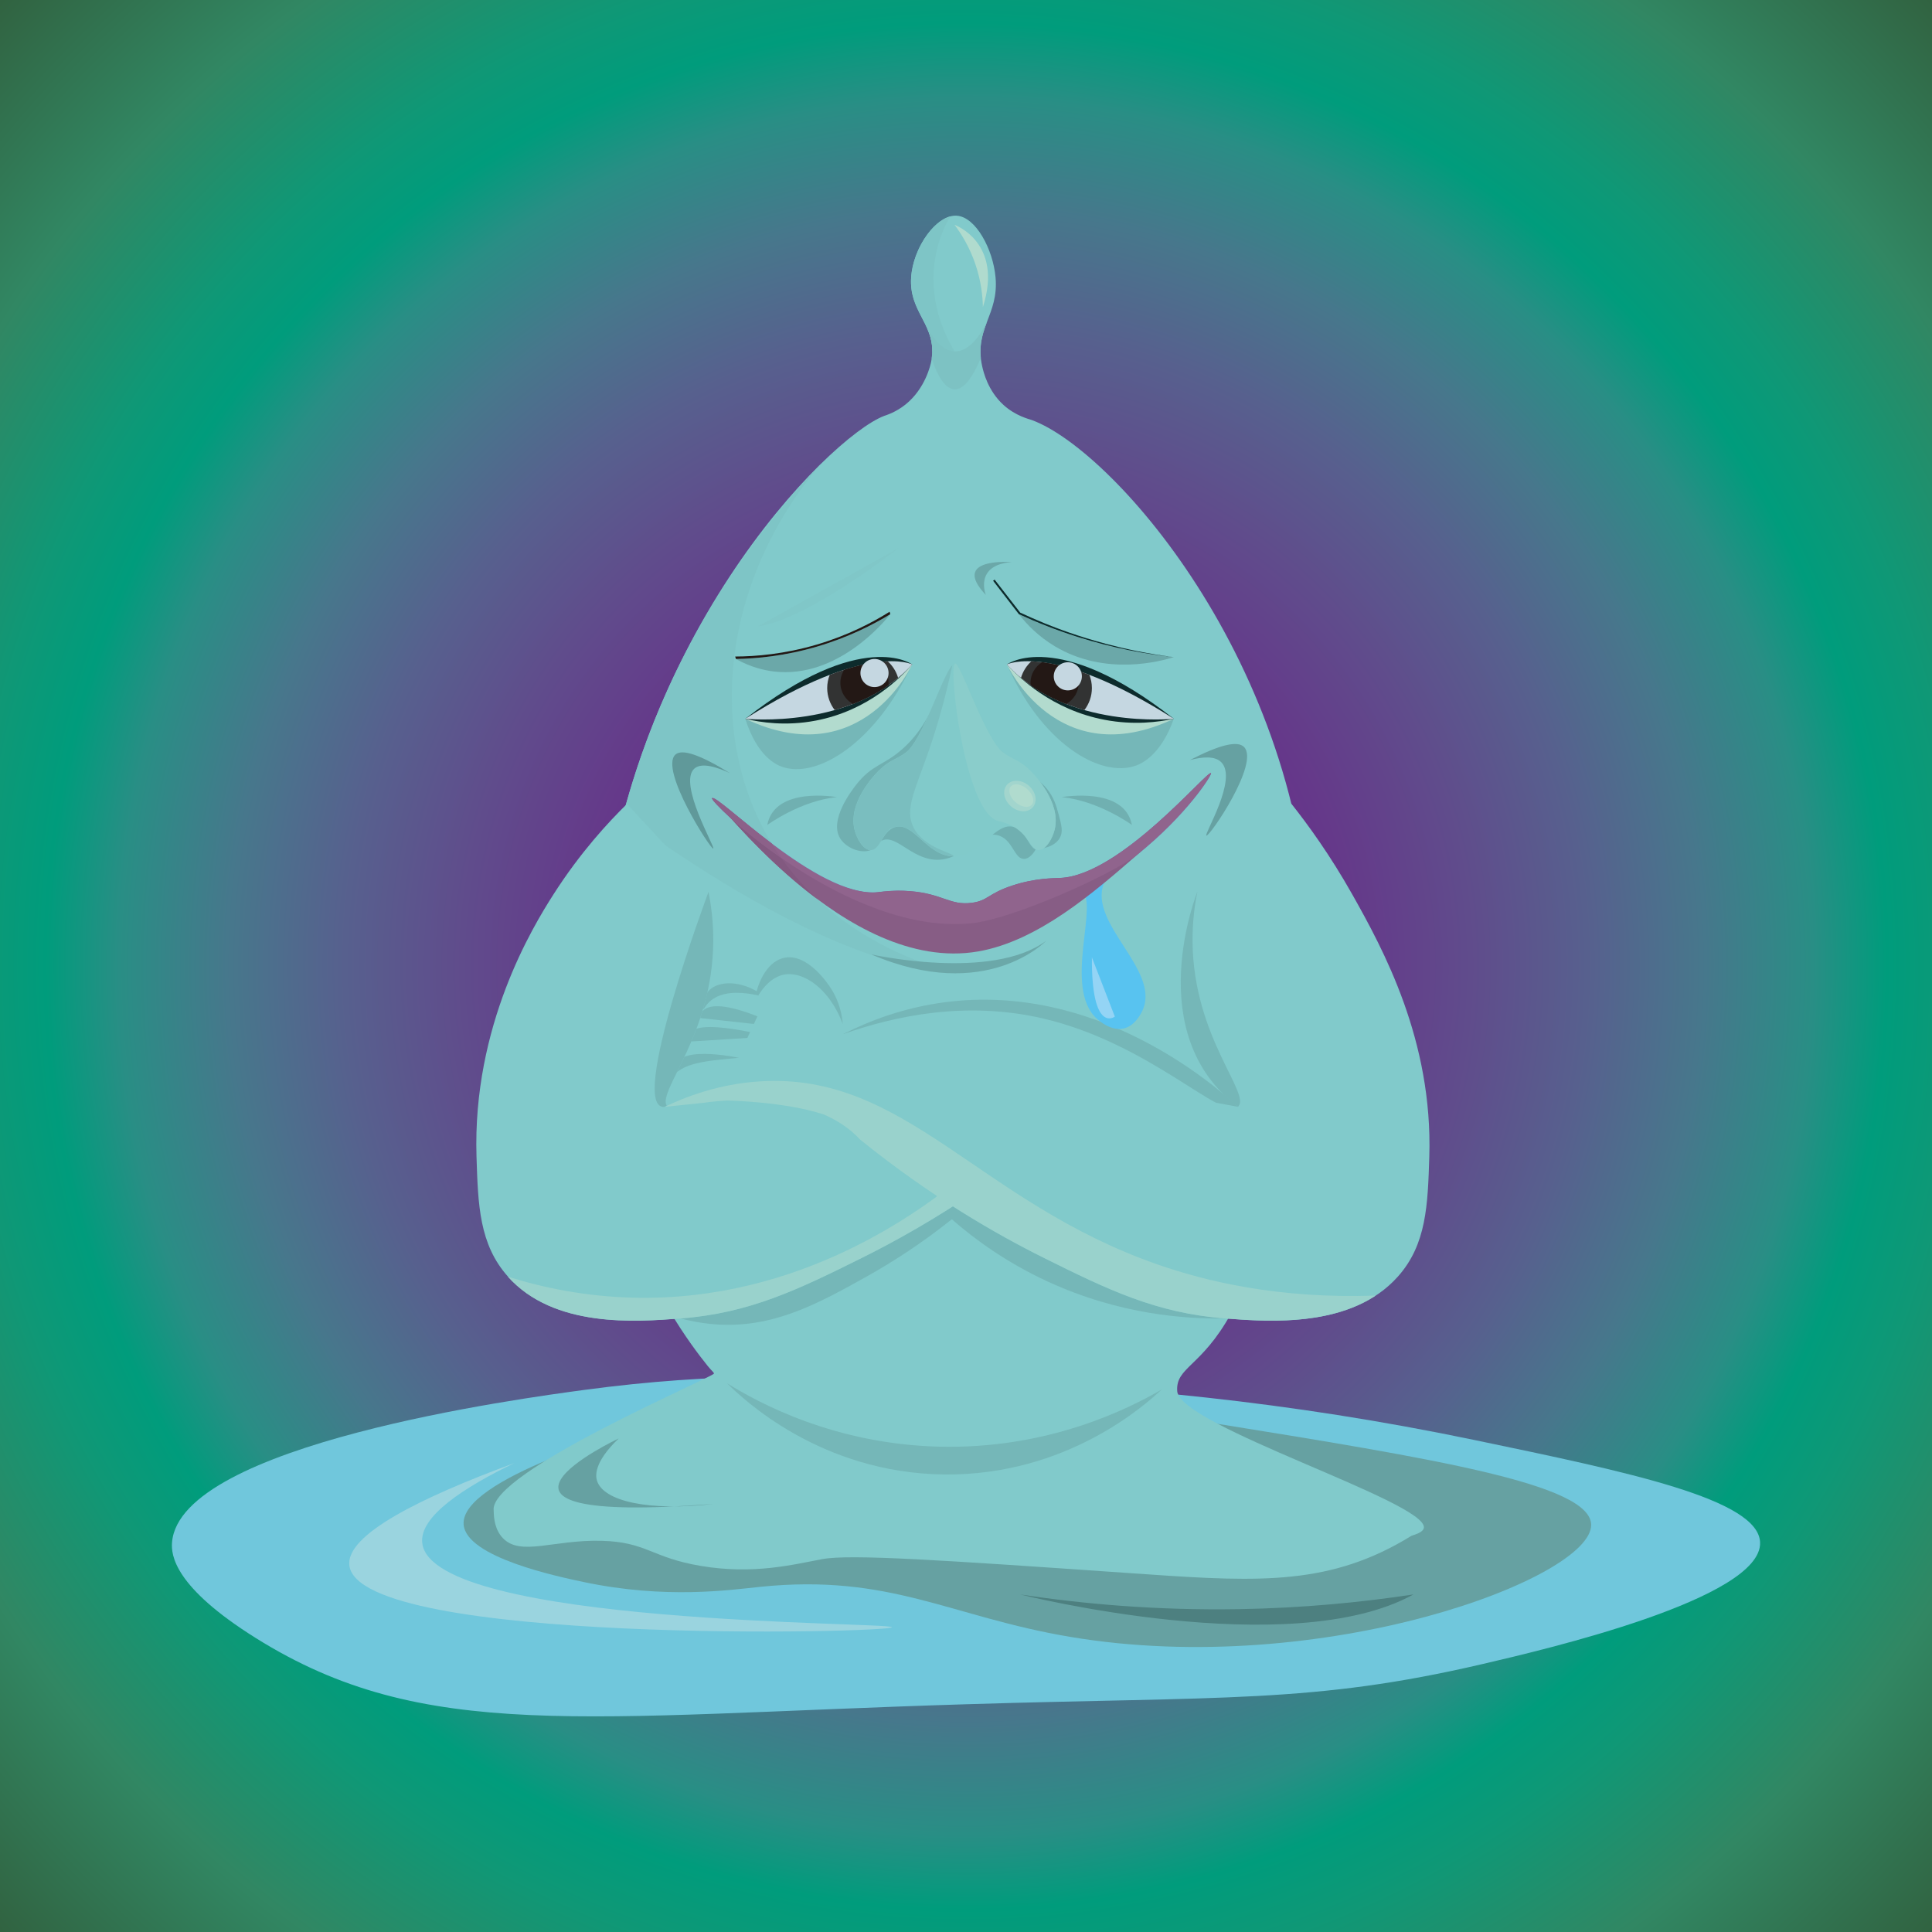 <?xml version="1.0" encoding="utf-8"?>
<!-- Generator: Adobe Illustrator 24.1.2, SVG Export Plug-In . SVG Version: 6.00 Build 0)  -->
<svg version="1.1" xmlns="http://www.w3.org/2000/svg" xmlns:xlink="http://www.w3.org/1999/xlink" x="0px" y="0px"
	 viewBox="0 0 500 500" style="enable-background:new 0 0 500 500;" xml:space="preserve">
<style type="text/css">
	.st0{display:none;}
	.st1{display:inline;fill:#FFFFFF;stroke:#231815;stroke-miterlimit:10;}
	.st2{display:inline;}
	.st3{fill:#FFFFFF;stroke:#231815;stroke-miterlimit:10;}
	.st4{display:inline;fill:#70C7DC;}
	.st5{display:inline;fill:#66A1A2;}
	.st6{display:inline;fill:#81CACB;}
	.st7{display:inline;fill:#7EC5C6;}
	.st8{display:inline;fill:#70B0B1;}
	.st9{display:inline;fill:#75B7B8;}
	.st10{display:inline;fill:#58C3F0;}
	.st11{display:inline;fill:#875D85;}
	.st12{fill:#825980;}
	.st13{display:inline;fill:#90648D;}
	.st14{display:inline;fill:#8C6189;}
	.st15{display:inline;fill:#0D2B2C;}
	.st16{display:inline;fill:#B2DBCE;}
	.st17{display:inline;fill:#C5D7E1;}
	.st18{display:inline;fill:#323333;}
	.st19{display:inline;fill:#231815;}
	.st20{display:inline;fill:#99D2CC;}
	.st21{display:inline;fill:#94D4F5;}
	.st22{display:inline;fill:#81CACA;}
	.st23{display:inline;fill:#8ACDCB;}
	.st24{display:inline;fill:#7ABEBF;}
	.st25{display:inline;fill:#A2D5CD;}
	.st26{display:inline;fill:#B0DBCE;}
	.st27{display:inline;fill:#6BA8A9;}
	.st28{display:inline;fill:#60999A;}
	.st29{display:inline;fill:#80C7C8;}
	.st30{display:inline;fill:#9AD4DF;}
	.st31{display:inline;fill:#4D8080;}
	.st32{display:inline;fill:#7DC2C3;}
	.st33{fill:url(#SVGID_1_);stroke:url(#SVGID_2_);stroke-miterlimit:10;}
	.st34{fill:#70C7DC;}
	.st35{fill:#66A1A2;}
	.st36{fill:#81CACB;}
	.st37{fill:#7EC5C6;}
	.st38{fill:#70B0B1;}
	.st39{fill:#75B7B8;}
	.st40{fill:#58C3F0;}
	.st41{fill:#875D85;}
	.st42{fill:#90648D;}
	.st43{fill:#8C6189;}
	.st44{fill:#0D2B2C;}
	.st45{fill:#B2DBCE;}
	.st46{fill:#C5D7E1;}
	.st47{fill:#323333;}
	.st48{fill:#231815;}
	.st49{fill:#99D2CC;}
	.st50{fill:#94D4F5;}
	.st51{fill:#81CACA;}
	.st52{fill:#8ACDCB;}
	.st53{fill:#7ABEBF;}
	.st54{fill:#A2D5CD;}
	.st55{fill:#B0DBCE;}
	.st56{fill:#6BA8A9;}
	.st57{fill:#60999A;}
	.st58{fill:#80C7C8;}
	.st59{fill:#9AD4DF;}
	.st60{fill:#4D8080;}
	.st61{fill:#7DC2C3;}
</style>
<g id="_x33_" class="st0">
	<ellipse class="st1" cx="1482.53" cy="494.26" rx="273.13" ry="55.68"/>
	<path class="st1" d="M1601.03,293.7c0,8.83,2.6,67.81-27.44,122c-10.16,18.33-19,18.28-18.43,26.55
		c0.82,11.94,85.83,38.02,84.85,46.96c-0.93,8.4-78.76,4.98-160.92,3.82c-100.36-1.42-157.39,1.23-159.04-9.68
		c-1.98-13.11,76.03-46.13,75.76-47.17c-0.16-0.61-0.55-0.63-2.12-2.58c-3.04-3.78-8.05-10.38-13.15-19.01
		c-29.79-50.5-25.45-107.2-24.4-120.9c8.38-109.34,79.16-179.53,98.14-186.89c0.59-0.23,4.02-1.2,7.48-3.99
		c6.83-5.52,8.59-13.75,8.78-14.7c2.46-12.41-7.74-16.43-6.89-28.97c0.71-10.51,8.81-21.62,15.64-21.22
		c6.61,0.38,12.55,11.59,13.4,21.22c1.16,13.09-7.55,17.61-4.57,30.69c0.44,1.95,1.97,8.29,7.25,13.13
		c4.22,3.87,8.93,4.93,9.84,5.27C1534.11,118.88,1601.03,195.88,1601.03,293.7z"/>
	<path class="st1" d="M1553.99,189.77c-8.83-1.13-16.58-2.79-23.06-4.51c-9.84-2.61-17.36-5.5-21.26-7.09
		c-3.45-1.4-6.33-2.71-8.5-3.73c-1.26-1.62-8-10.3-8.02-10.32c0,0-0.5-0.64-0.5-0.64c0,0-0.29-0.37-0.29-0.37l-0.52,0.4l8.86,11.48
		c5.94,2.75,12.72,5.48,20.3,7.87C1533.27,186.74,1544.52,188.75,1553.99,189.77z"/>
	<path class="st1" d="M1403.36,190.4c7.16-0.12,16.87-1.02,27.89-4.25c10.73-3.15,19.2-7.49,25.22-11.16
		c-0.08-0.28-0.16-0.56-0.24-0.84c-5.38,3.75-13.77,8.7-24.98,12c-11.51,3.39-21.5,3.7-28.14,3.41
		C1403.19,189.84,1403.28,190.12,1403.36,190.4z"/>
	<path class="st1" d="M1504.83,228.99c-3.85-3.86-5.88-3.79-9.47-6.38c-5.77-4.17-12.46-26.38-16.01-30.12
		c-0.14-0.32-0.33-0.5-0.56-0.53c-0.07-0.01-0.14,0.01-0.21,0.03c-0.07-0.02-0.14-0.03-0.21-0.03c-0.23,0.03-0.41,0.21-0.56,0.53
		c-3.55,3.75-10.24,25.95-16.01,30.12c-3.58,2.59-5.62,2.52-9.47,6.38c-1.22,1.23-10.4,10.68-8.19,20.01
		c0.76,3.21,3.03,7.1,5.54,7.15c3.4,0.06,3.89-6.46,8.34-7.89c6.43-2.06,10.93,9.92,20.19,10.04c9.45,0.12,14.32-12.24,20.93-10.04
		c4.47,1.49,4.94,7.95,8.34,7.89c2.51-0.04,4.78-3.94,5.54-7.15C1515.23,239.67,1506.05,230.22,1504.83,228.99z"/>
	<path class="st1" d="M1566.79,229.67c0.47,0.58-8.52,14.55-25.25,27.95c-8.5,6.81-10.36,6.56-11.67,10.07
		c-5.14,13.8,19.2,29.48,13.52,43.2c-0.39,0.95-2.48,5.63-6.59,6.59c-4.39,1.03-8.61-2.74-9.23-3.3
		c-12.01-10.73,1.29-40.87-5.61-44.19c-1.44-0.7-23.37,9.85-37.46,11.3c-42.29,4.35-90.24-41.58-89.33-43
		c1.4-2.17,36.16,34.27,57,32.32c1.81-0.17,5.59-0.79,11.07-0.36c11.32,0.89,13.71,5,21.25,4.01c5.59-0.74,5.52-3.16,13.9-5.93
		c7.94-2.63,14.26-2.52,16.59-2.63C1535.84,264.72,1565.74,228.37,1566.79,229.67z"/>
	<g class="st2">
		<path class="st3" d="M1496.59,192.27c0,0,17.24-12.77,57.4,18.7L1496.59,192.27z"/>
		<path class="st3" d="M1496.59,192.27c0,0,17.18,37.76,57.4,18.7C1553.99,210.97,1516.08,199.25,1496.59,192.27z"/>
		<path class="st3" d="M1496.59,192.27c0,0,15.59-7.91,57.4,18.7C1553.99,210.97,1516.86,214.81,1496.59,192.27z"/>
		<path class="st3" d="M1501.42,196.9c6.62,5.52,14.34,8.96,21.81,11.07c1.61-2.1,2.58-4.72,2.58-7.57c0-1.6-0.31-3.13-0.86-4.54
			c-8.86-3.37-15.4-4.49-19.95-4.66C1503.33,192.72,1502.07,194.67,1501.42,196.9z"/>
		<path class="st3" d="M1504.71,198.6c0,0.29,0.02,0.58,0.05,0.86c3.87,2.71,8.02,4.8,12.21,6.42c2.58-1.41,4.33-4.14,4.33-7.28
			c0-1.65-0.49-3.18-1.32-4.48c-4.45-1.42-8.18-2.2-11.28-2.6C1506.31,192.98,1504.71,195.6,1504.71,198.6z"/>
	</g>
	<g class="st2">
		<path class="st3" d="M1463.99,192.27c0,0-17.24-12.77-57.4,18.7L1463.99,192.27z"/>
		<path class="st3" d="M1463.99,192.27c0,0-17.18,37.76-57.4,18.7C1406.59,210.97,1444.5,199.25,1463.99,192.27z"/>
		<path class="st3" d="M1463.99,192.27c0,0-15.59-7.91-57.4,18.7C1406.59,210.97,1443.72,214.81,1463.99,192.27z"/>
		<path class="st3" d="M1459.16,196.9c-6.62,5.52-14.34,8.96-21.81,11.07c-1.61-2.1-2.58-4.72-2.58-7.57c0-1.6,0.31-3.13,0.86-4.54
			c8.86-3.37,15.4-4.49,19.95-4.66C1457.25,192.72,1458.51,194.67,1459.16,196.9z"/>
		<path class="st3" d="M1455.87,198.6c0,0.29-0.02,0.58-0.05,0.86c-3.87,2.71-8.02,4.8-12.21,6.42c-2.58-1.41-4.33-4.14-4.33-7.28
			c0-1.65,0.49-3.18,1.32-4.48c4.45-1.42,8.18-2.2,11.28-2.6C1454.27,192.98,1455.87,195.6,1455.87,198.6z"/>
	</g>
	<path class="st1" d="M1515.75,319.45c-1.96,12.1-3.92,24.2-5.89,36.3c-24.48,19.76-46.94,32.59-63.28,40.72
		c-21.84,10.86-38.51,18.96-62.2,20.78c-15.38,1.18-43.62,3.36-59.46-14.4c-9.85-11.05-10.27-24.63-10.79-41.21
		c-1.41-45.09,19.29-79,26.49-90.26c9.27-14.5,18.91-24.86,25.27-31.09c9.34,10.08,18.69,20.17,28.03,30.25
		c0.78,3.86,1.69,9.8,1.64,17.03c-0.23,32.93-20.21,52.33-15.7,56.9c5.19,5.26,30.25-21.84,67.21-30.41
		C1473.58,307.9,1498,313.19,1515.75,319.45z"/>
	<path class="st1" d="M1441.24,319.45c0,0-33.32-23.38-50.16-5.54c0,0-12.91,25-11.22,30.56c0,0,57.47-8.57,67.26,11.28
		L1441.24,319.45z"/>
	<path class="st1" d="M1441.24,319.45c-3.87-14.13-13.89-21.91-21.39-20.47c-1.09,0.21-5.16,1.2-8.78,7.16
		c3.34,2.76,8.27,6.23,14.82,9.02C1431.82,317.7,1437.19,318.87,1441.24,319.45z"/>
	<path class="st1" d="M1441.24,319.45c0,0-44.09-27.88-50.16-5.54L1441.24,319.45z"/>
	<path class="st1" d="M1441.24,319.45c-13.12-2.24-23.27-4.14-29.82-5.41c-10.11-1.95-16.88-3.39-21.21,0.53
		c-2.69,2.43-3.44,6.02-3.65,8.69L1441.24,319.45z"/>
	<path class="st1" d="M1441.24,319.45c-14.04,0.78-25.22,0.88-32.73,0.83c-11.86-0.07-18.71-0.53-23.44,4.26
		c-4.06,4.11-4.6,10.09-4.51,13.99L1441.24,319.45z"/>
	<path class="st1" d="M1441.24,319.45c0,0-36.26-6.54-40.02,22.84l26.86,2.49c0,0-0.87-17.84,11.56,0l7.5,10.97L1441.24,319.45z"/>
	<path class="st1" d="M1616.37,271.37c-7.49-13.6-14.92-24.13-20.25-31.15c-11.02,10.1-22.03,20.21-33.05,30.31
		c-0.78,3.86-1.69,9.8-1.64,17.03c0.23,32.93,20.21,52.33,15.7,56.9c-5.19,5.26-30.25-21.84-67.21-30.41
		c-26.5-6.15-50.93-0.86-68.68,5.4c0,0-23.22-14.26-26.33-12.61c0,0-5.48,10.99-9.61,20.74c-10.69,1.12-19.71,1.37-23.67,7.61
		c-2.03,3.19-2.03,6.83-1.76,9.27c4.35-0.45,8.7-0.89,13.04-1.34c0,0,3.29-0.56,8.35-0.84c0.95,0.02,19.84,0.38,33.24,4.76
		c4.7,2.03,9.08,4.83,12.63,8.7c24.48,19.76,46.94,32.59,63.28,40.72c21.84,10.86,38.51,18.96,62.2,20.78
		c15.38,1.18,43.62,3.36,59.46-14.4c9.85-11.05,10.27-24.63,10.79-41.21C1644.08,322.52,1627.62,291.79,1616.37,271.37z"/>
</g>
<g id="_x32_" class="st0">
	<path class="st4" d="M1108.9,493.76c0.75,19.44-74.3,36.92-95.51,41.86c-58.37,13.59-89.1,11.09-177.61,13.82
		c-131.98,4.07-186.49,13.43-244.3-22.77c-28.12-17.6-29.18-28.55-28.82-32.91c2.73-33.77,120.18-49.54,141.7-52.43
		c45.81-6.15,79.31-5.11,131.43-3.25c52.66,1.88,110.28,7,174.86,20.46C1063.63,469.58,1108.32,478.89,1108.9,493.76z"/>
	<path class="st5" d="M1050.79,487.68c0.37,18.49-92.51,53.19-179.22,38.6c-41.26-6.94-61.89-21.8-106.58-17.22
		c-10.57,1.08-32.51,4.29-60.67-1.64c-9.15-1.93-40.42-8.51-41.37-19.75c-1.34-15.79,57.84-32.55,64.87-34.63
		c35.38-10.45,84.22-17.81,192.2-0.42C996.84,464.99,1050.51,473.69,1050.79,487.68z"/>
	<path class="st6" d="M954.27,293.2c0,8.83,2.6,67.81-27.44,122c-10.16,18.33-19,18.28-18.43,26.55
		c0.82,11.94,85.83,38.02,84.85,46.96c-0.93,8.4-78.76,4.98-160.92,3.82c-100.36-1.42-157.39,1.23-159.04-9.68
		c-1.98-13.11,76.03-46.13,75.76-47.17c-0.16-0.61-0.55-0.63-2.12-2.58c-3.04-3.78-8.05-10.38-13.15-19.01
		c-29.79-50.5-25.45-107.2-24.4-120.9c8.38-109.34,79.16-179.53,98.14-186.89c0.59-0.23,4.02-1.2,7.48-3.99
		c6.83-5.52,8.59-13.75,8.78-14.7c2.46-12.41-7.74-16.43-6.89-28.97c0.71-10.51,8.81-21.62,15.64-21.22
		c6.61,0.38,12.55,11.59,13.4,21.22c1.16,13.09-7.55,17.61-4.57,30.69c0.44,1.95,1.97,8.29,7.25,13.13
		c4.22,3.87,8.93,4.93,9.84,5.27C887.36,118.38,954.27,195.38,954.27,293.2z"/>
	<path class="st7" d="M786.04,122.57c-16.48,17.16-36.9,42.66-52.71,77.42c-7.12,15.66-12.07,30.46-15.55,43.68
		c24.86,18.32,75.62,52.08,114.79,54.34c-9.64-2.43-43.92-12.32-63.64-44.68C745.84,215.49,752.1,162.36,786.04,122.57z"/>
	<path class="st8" d="M847.56,221.18c4.12,4.16,7.78,6.97,10.41,8.78c2.34,1.62,3.77,2.39,5.46,4.4c2.56,3.05,3.45,6.26,4.14,8.87
		c1.04,3.93,1.61,6.07,0.45,8.17c-1.39,2.51-4.32,3.29-5.44,3.52C857.58,243.68,852.57,232.43,847.56,221.18z"/>
	<path class="st9" d="M737.62,416.74c2.76,0.74,6.89,1.65,11.96,2.02c19.76,1.44,35.3-7.08,52.57-16.77
		c7.63-4.28,17.68-10.55,28.73-19.36c7.74,6.76,18.69,14.83,33.07,21.46c24.82,11.43,47.56,12.89,60.9,12.66L826.35,362
		L737.62,416.74z"/>
	<path class="st9" d="M915.31,270.03c0,0-19.65,48.79,14.06,73.93C929.37,343.96,973.88,278.88,915.31,270.03z"/>
	<path class="st9" d="M745.34,310.2c-0.18-3.33,1-5.1,1.53-5.76c2.89-3.63,9.97-4.23,16.87-0.26c0.15-0.62,2.45-9.69,9.12-11.39
		c8.33-2.13,15.64,9.23,16.45,10.48c3.05,4.73,3.81,9.45,4.03,12.14c0.38,1.18,0.76,2.35,1.14,3.53L745.34,310.2z"/>
	<path class="st6" d="M794.49,318.95c-3.87-14.13-13.89-21.91-21.39-20.47c-1.09,0.21-5.16,1.2-8.78,7.16
		c3.34,2.76,8.27,6.23,14.82,9.02C785.06,317.2,790.43,318.37,794.49,318.95z"/>
	<path class="st6" d="M794.49,318.95c0,0-44.09-27.88-50.16-5.54L794.49,318.95z"/>
	<path class="st6" d="M794.49,318.95c-13.12-2.24-23.27-4.14-29.82-5.41c-10.11-1.95-16.88-3.39-21.21,0.53
		c-2.69,2.43-3.44,6.02-3.65,8.69L794.49,318.95z"/>
	<path class="st6" d="M794.49,318.95c-14.04,0.78-25.22,0.88-32.73,0.83c-11.86-0.07-18.71-0.53-23.44,4.26
		c-4.06,4.11-4.6,10.09-4.51,13.99L794.49,318.95z"/>
	<path class="st9" d="M757.54,327.08c0,0-24-5.18-21.17,4.88C736.37,331.96,756.24,330.1,757.54,327.08z"/>
	<path class="st9" d="M768.15,319.77c0,0-31.46-8.4-26.88,1.69L768.15,319.77z"/>
	<path class="st9" d="M744.33,313.41c0,0-1.17-10.96,27.97,3.09L744.33,313.41z"/>
	<path class="st6" d="M869,318.95c-1.96,12.1-3.92,24.2-5.89,36.3c-24.48,19.76-46.94,32.59-63.28,40.72
		c-21.84,10.86-38.51,18.96-62.2,20.78c-15.38,1.18-43.62,3.36-59.46-14.4c-9.85-11.05-10.27-24.63-10.79-41.21
		c-1.41-45.09,19.29-79,26.49-90.26c9.27-14.5,18.91-24.86,25.27-31.09c9.34,10.08,18.69,20.17,28.03,30.25
		c0.78,3.86,1.69,9.8,1.64,17.03c-0.23,32.93-20.21,52.33-15.7,56.9c5.19,5.26,30.25-21.84,67.21-30.41
		C826.82,307.4,851.24,312.69,869,318.95z"/>
	<path class="st9" d="M793.49,318.95c9.27-4.72,20.99-9.11,34.88-10.95c52.36-6.91,92.61,28.29,101.01,35.97L793.49,318.95z"/>
	<path class="st8" d="M853.07,231.49c-1.11-1.12-2.07-1.9-2.96-2.52c-3.32-2.3-5.98-3.61-6.51-3.86
		c-7.13-3.37-8.62-28.71-13.37-29.36c-3.61-0.49-3.92,13.96-16.19,24.96c-6.65,5.96-10.63,5.37-16.22,12.63
		c-1.49,1.94-9.15,11.89-5.44,18.16c1.99,3.37,7.14,5.46,10.54,4.15c2.03-0.79,1.93-2.21,3.64-3.17c4.72-2.63,9.96,5.76,18.25,6.44
		c10.26,0.85,15.63-10.92,22.58-8.17c4.59,1.82,4.98,7.95,8.34,7.89c2.51-0.04,4.78-3.94,5.54-7.15
		C863.47,242.17,854.3,232.72,853.07,231.49z"/>
	<path class="st10" d="M920.03,229.17c0.47,0.58-8.52,14.55-25.25,27.95c-8.5,6.81-10.36,6.56-11.67,10.07
		c-5.14,13.8,19.2,29.48,13.52,43.2c-0.39,0.95-2.48,5.63-6.59,6.59c-4.39,1.03-8.61-2.74-9.23-3.3
		c-12.01-10.73,1.29-40.87-5.61-44.19c-1.44-0.7-23.37,9.85-37.46,11.3c-42.29,4.35-90.24-41.58-89.33-43
		c1.4-2.17,36.16,34.27,57,32.32c1.81-0.17,5.59-0.79,11.07-0.36c11.32,0.89,13.71,5,21.25,4.01c5.59-0.74,5.52-3.16,13.9-5.93
		c7.94-2.63,14.26-2.52,16.59-2.63C889.08,264.22,918.98,227.87,920.03,229.17z"/>
	<path class="st11" d="M920.03,229.17c0.31,0.39-7.86,12.83-25.25,27.95c-15.03,13.07-34.29,29.82-54.85,33.37
		c-45.98,7.96-90.54-53.83-91.53-52.69c-0.55,0.63,16.49,15.87,34.29,25.7c0,0,14.17,7.83,22.72,6.62c0.41-0.06,3.02-0.45,6.59-0.5
		c1.34-0.02,2.83,0.01,4.48,0.14c11.32,0.89,13.71,5,21.25,4.01c5.59-0.74,5.52-3.16,13.9-5.93c7.94-2.63,14.26-2.52,16.59-2.63
		C889.08,264.22,918.98,227.87,920.03,229.17z"/>
	<g class="st2">
		<path class="st12" d="M748.41,237.8c-0.17,0.19,1.34,1.78,4.02,4.16C749.99,239.21,748.58,237.61,748.41,237.8z"/>
		<path class="st12" d="M784.61,272.5c-5.01-4.66-9.78-10.11-14-16.5c-7.59-5.17-14.19-10.49-18.18-14.04
			C758.22,248.49,769.85,261.49,784.61,272.5z"/>
	</g>
	<path class="st13" d="M920.03,229.17c0.47,0.58-8.52,14.55-25.25,27.95c-8.5,6.81-42.95,22.23-57.05,23.68
		c-42.29,4.35-90.24-41.58-89.33-43c1.4-2.17,36.16,34.27,57,32.32c1.81-0.17,5.59-0.79,11.07-0.36c11.32,0.89,13.71,5,21.25,4.01
		c5.59-0.74,5.52-3.16,13.9-5.93c7.94-2.63,14.26-2.52,16.59-2.63C889.08,264.22,918.98,227.87,920.03,229.17z"/>
	<path class="st14" d="M772.22,258.34c-1.14-1.61-2.24-3.27-3.3-5c0,0,0,0,0,0c-11.13-8.41-19.82-16.61-20.5-15.54
		C748,238.44,757.63,248.23,772.22,258.34z"/>
	<path class="st15" d="M849.83,191.77c0,0,17.24-12.77,57.4,18.7L849.83,191.77z"/>
	<path class="st9" d="M849.83,191.77c11.6,26.7,31.84,39.24,44.32,34.82c1.8-0.64,8.62-3.46,13.08-16.12
		C907.23,210.47,869.32,198.75,849.83,191.77z"/>
	<path class="st16" d="M849.83,191.77c0,0,17.18,37.76,57.4,18.7C907.23,210.47,869.32,198.75,849.83,191.77z"/>
	<path class="st15" d="M849.83,191.77c4.06,4.44,15.4,15.6,33.62,19.06c9.93,1.89,18.37,0.81,23.77-0.36
		C907.23,210.47,869.32,198.75,849.83,191.77z"/>
	<path class="st17" d="M849.83,191.77c0,0,15.6-7.91,57.4,18.7C907.23,210.47,870.1,214.31,849.83,191.77z"/>
	<path class="st18" d="M854.66,196.4c6.62,5.52,14.34,8.96,21.81,11.07c1.61-2.1,2.58-4.72,2.58-7.57c0-1.6-0.31-3.13-0.86-4.54
		c-8.86-3.37-15.4-4.49-19.95-4.66C856.57,192.22,855.31,194.17,854.66,196.4z"/>
	<path class="st19" d="M857.95,198.1c0,0.29,0.02,0.58,0.05,0.86c3.87,2.71,8.02,4.8,12.21,6.42c2.58-1.41,4.33-4.14,4.33-7.28
		c0-1.65-0.49-3.18-1.32-4.48c-4.45-1.42-8.18-2.2-11.28-2.6C859.55,192.48,857.95,195.1,857.95,198.1z"/>
	<path class="st15" d="M817.23,191.77c0,0-17.24-12.77-57.4,18.7L817.23,191.77z"/>
	<path class="st9" d="M817.23,191.77c-12.61,27.07-32.91,39.66-45.03,35.11c-1.81-0.68-8.34-3.58-12.37-16.41
		C759.83,210.47,797.74,198.75,817.23,191.77z"/>
	<path class="st16" d="M817.23,191.77c0,0-17.18,37.76-57.4,18.7C759.83,210.47,797.74,198.75,817.23,191.77z"/>
	<path class="st15" d="M817.23,191.77c-3.73,4.26-14.89,15.85-33.21,19.34c-10.24,1.95-18.88,0.63-24.18-0.64
		C759.83,210.47,797.74,198.75,817.23,191.77z"/>
	<path class="st17" d="M817.23,191.77c0,0-15.6-7.91-57.4,18.7C759.83,210.47,796.96,214.31,817.23,191.77z"/>
	<path class="st18" d="M812.4,196.4c-6.62,5.52-14.34,8.96-21.81,11.07c-1.61-2.1-2.58-4.72-2.58-7.57c0-1.6,0.31-3.13,0.86-4.54
		c8.86-3.37,15.4-4.49,19.95-4.66C810.49,192.22,811.75,194.17,812.4,196.4z"/>
	<path class="st19" d="M809.11,198.1c0,0.29-0.02,0.58-0.05,0.86c-3.87,2.71-8.02,4.8-12.21,6.42c-2.58-1.41-4.33-4.14-4.33-7.28
		c0-1.65,0.49-3.18,1.32-4.48c4.45-1.42,8.18-2.2,11.28-2.6C807.51,192.48,809.11,195.1,809.11,198.1z"/>
	<path class="st6" d="M968.61,270.87c-7.67-13.61-15.36-24.12-20.95-31.18c-10.78,10.11-21.57,20.23-32.35,30.34
		c-0.78,3.86-1.69,9.8-1.64,17.03c0.23,32.93,20.21,52.33,15.7,56.9c-5.19,5.26-30.25-21.84-67.21-30.41
		c-26.5-6.15-50.93-0.86-68.68,5.4c0,0-23.22-14.26-26.33-12.61c0,0-5.48,10.99-9.61,20.74c-10.69,1.12-19.71,1.37-23.67,7.61
		c-2.03,3.19-2.03,6.83-1.76,9.27c4.35-0.45,8.7-0.89,13.04-1.34c0,0,3.29-0.56,8.35-0.84c0.95,0.02,19.84,0.38,33.24,4.76
		c4.7,2.03,9.08,4.83,12.63,8.7c24.48,19.76,46.94,32.59,63.28,40.72c21.84,10.86,38.51,18.96,62.2,20.78
		c15.38,1.18,43.62,3.36,59.46-14.4c9.85-11.05,10.27-24.63,10.79-41.21C996.36,321.07,979.25,289.74,968.61,270.87z"/>
	<path class="st20" d="M753.5,341.78c0.95,0.02,19.84,0.38,33.24,4.76c4.7,2.03,9.08,4.83,12.63,8.7
		c24.48,19.76,46.94,32.59,63.28,40.72c21.84,10.86,38.51,18.96,62.2,20.78c12.88,0.99,34.78,2.67,50.86-7.24
		c0.23-0.14,0.44-0.28,0.65-0.41c0.11-0.07,0.21-0.14,0.32-0.21c-33.71,1.2-58.71-5.01-75.02-10.69
		c-61.69-21.51-86.57-66.03-136.6-63.01c-14.54,0.88-26.07,5.47-32.96,8.78c4.35-0.45,8.7-0.89,13.04-1.34
		C745.15,342.62,748.44,342.07,753.5,341.78z"/>
	<path class="st9" d="M732.11,343.96c0,0,0.24-0.16,0.65-0.46c-2.96-5.31,15.82-24.52,16.04-56.44c0.05-7.23-0.87-13.16-1.64-17.03
		C747.17,270.03,719.07,345.31,732.11,343.96z"/>
	<path class="st20" d="M737.62,416.74c23.69-1.82,40.36-9.92,62.2-20.78c11.17-5.56,25.21-13.31,40.79-23.98l0,0l-5.09-4.88
		c-15.01,12.53-56.8,43.83-114.11,42.48c-16.73-0.39-31.33-3.49-43.25-7.24C694,420.1,722.24,417.93,737.62,416.74z"/>
	<path class="st21" d="M879.05,292.53l7.9,20.39C886.95,312.92,878.9,319.02,879.05,292.53z"/>
	<path class="st22" d="M858.07,228.49c-3.85-3.86-5.88-3.79-9.47-6.38c-5.77-4.17-12.46-26.38-16.01-30.12
		c-0.14-0.32-0.33-0.5-0.56-0.53c-0.07-0.01-0.14,0.01-0.21,0.03c-0.07-0.02-0.14-0.03-0.21-0.03c-0.23,0.03-0.41,0.21-0.56,0.53
		c-3.55,3.75-10.24,25.95-16.01,30.12c-3.58,2.59-5.62,2.52-9.47,6.38c-1.22,1.23-10.4,10.68-8.19,20.01
		c0.76,3.21,3.03,7.1,5.54,7.15c3.4,0.06,3.89-6.46,8.34-7.89c6.43-2.06,10.93,9.92,20.19,10.04c9.45,0.12,14.32-12.24,20.93-10.04
		c4.47,1.49,4.94,7.95,8.34,7.89c2.51-0.04,4.78-3.94,5.54-7.15C868.47,239.17,859.3,229.72,858.07,228.49z"/>
	<path class="st23" d="M858.07,228.49c-3.85-3.86-5.88-3.79-9.47-6.38c-6.25-4.52-14.69-30.92-16.57-30.66
		c-2.52,0.35,3.2,51.1,14.8,54.22c0.86,0.23,3.02,0.54,5.54,2.08c5.23,3.19,5.79,7.93,8.34,7.89c2.51-0.04,4.78-3.94,5.54-7.15
		C868.47,239.17,859.3,229.72,858.07,228.49z"/>
	<path class="st24" d="M817.71,247.88c-3.19-6.25,0.54-12.76,5.36-26.81c2.33-6.77,5.37-16.62,7.98-29.08
		c-3.55,3.75-10.24,25.95-16.01,30.12c-3.58,2.59-5.62,2.52-9.47,6.38c-1.22,1.23-10.4,10.68-8.19,20.01
		c0.76,3.21,3.03,7.1,5.54,7.15c1.52,0.03,2.59-1.45,3.62-3.13c0.01-0.01,0.02-0.02,0.02-0.04c1.33-2.16,2.6-4.66,4.7-4.72
		c6.43-2.06,10.93,9.92,20.19,10.04C831.88,256.59,821.46,255.22,817.71,247.88z"/>
	
		<ellipse transform="matrix(0.656 -0.755 0.755 0.656 115.028 726.404)" class="st25" cx="854.21" cy="237.04" rx="4.69" ry="5.88"/>
	
		<ellipse transform="matrix(0.656 -0.755 0.755 0.656 115.302 726.717)" class="st26" cx="854.69" cy="236.9" rx="3.02" ry="4.79"/>
	<path class="st27" d="M803.19,291.52c0,0,41.39,9.26,60.13-4.68C863.32,286.84,842.74,308.51,803.19,291.52z"/>
	<path class="st28" d="M754.49,229.13c-4.03-1.86-9.6-3.84-12.19-1.51c-5.69,5.11,7.27,27.12,6.52,27.49
		c-0.86,0.41-18.52-27.12-13.05-32.28C738.01,220.71,744.25,222.81,754.49,229.13z"/>
	<path class="st5" d="M912.76,224.68c4.42-1.19,8.62-1.47,10.81,0.76c5.71,5.81-6.03,24.77-5.14,25.22
		c1.04,0.52,18.36-24.81,12.98-30.44C929.2,217.89,922.98,219.38,912.76,224.68z"/>
	<path class="st8" d="M868.66,237.42c0,0,21.59-3.89,24.17,9.57C892.83,246.99,881.23,238.58,868.66,237.42z"/>
	<path class="st8" d="M791.4,237.42c0,0-21.44-3.89-24,9.57C767.4,246.99,778.92,238.58,791.4,237.42z"/>
	<path class="st27" d="M853.93,174.49c2.72,3.5,6.71,7.64,12.36,11.03c17.53,10.49,36.67,5.07,40.93,3.75
		c-7.27-0.75-15.62-2.1-24.71-4.46C871.28,181.89,861.7,178.13,853.93,174.49z"/>
	<path class="st15" d="M907.23,189.27c-8.83-1.13-16.58-2.79-23.06-4.51c-9.84-2.61-17.36-5.5-21.26-7.09
		c-3.45-1.4-6.33-2.71-8.5-3.73c-1.26-1.62-8-10.3-8.02-10.32c0,0-0.5-0.64-0.5-0.64c0,0-0.29-0.37-0.29-0.37l-0.52,0.4l8.86,11.48
		c5.94,2.75,12.72,5.48,20.3,7.87C886.51,186.24,897.76,188.25,907.23,189.27z"/>
	<path class="st27" d="M809.71,174.49c-1.77,2.24-18.1,22.33-40.05,19.72c-3.41-0.41-7.98-1.48-13.06-4.31
		c7.16-0.12,16.87-1.02,27.89-4.25C795.22,182.5,803.69,178.16,809.71,174.49z"/>
	<path class="st19" d="M756.6,189.9c7.16-0.12,16.87-1.02,27.89-4.25c10.73-3.15,19.2-7.49,25.22-11.16
		c-0.08-0.28-0.16-0.56-0.24-0.84c-5.87,3.68-14.27,8.11-25.01,11.28c-11.18,3.3-21.01,4.09-28.1,4.13
		C756.44,189.34,756.52,189.62,756.6,189.9z"/>
	<path class="st26" d="M831.82,40.57c0,0,16.91,6.04,9.74,28.29c-0.07-3.6-0.56-8.8-2.56-14.69
		C836.93,48.05,834.03,43.5,831.82,40.57z"/>
	<path class="st9" d="M753.58,439.06c11.14,6.91,36.92,20.82,72.6,21.78c37.82,1.02,65.57-13.07,76.87-19.64
		c-5.49,5.17-32.66,29.65-74.74,29.22C785.69,469.97,758.82,444.28,753.58,439.06z"/>
	<path class="st29" d="M812.4,151.84c0,0-30.9,24.46-48.26,26.86L812.4,151.84z"/>
	<path class="st27" d="M851.45,156.58c0,0-21.27-1.76-8.9,11.3C842.56,167.88,838.44,157.58,851.45,156.58z"/>
	<path class="st5" d="M716.29,458.01c0,0-63.9,30.04,32.52,22.53c-22.12,2.6-37.94-0.9-40.03-8.14
		C708.38,471.02,707.58,466.34,716.29,458.01z"/>
	<path class="st30" d="M680.39,466.49c-32.19,11.86-58.13,24.68-56.74,35.29c3.57,27.36,186.51,23.17,186.6,21.19
		c0.09-1.83-157.85-0.56-161.52-28.84C647.52,484.82,663.35,474.73,680.39,466.49z"/>
	<path class="st31" d="M854.4,511.67c0,0,92.91,23.39,135.27,0c-17.67,2.69-37.82,4.68-60.06,5.06
		C901.14,517.21,875.79,514.93,854.4,511.67z"/>
	<path class="st6" d="M673.28,482.86c0.01,2.86,0.52,6.67,3.12,9.41c6.08,6.42,17.39,0.51,34.07,0.96
		c15.44,0.41,17.02,5.78,34.07,8.64c18.19,3.05,31.79-0.48,41.75-2.33c9.63-1.8,41.42,0.35,104.61,4.73
		c40.9,2.83,65.74,4.9,92.61-9.6c4.24-2.29,7.56-4.47,9.72-5.96C886.59,486.76,779.94,484.81,673.28,482.86z"/>
	<circle class="st17" cx="870.77" cy="195.86" r="4.84"/>
	<circle class="st17" cx="804.27" cy="194.74" r="4.84"/>
	<path class="st7" d="M830.42,37.64c-6.29,1.63-12.9,11.55-13.53,21c-0.76,11.27,7.39,15.67,7.27,25.45h7.67
		C817.19,59.49,828.9,39.98,830.42,37.64z"/>
	<path class="st32" d="M840.86,86.34c-0.53-5.05,0.75-8.8,2.18-12.56c-1.7,3.6-10.53,20.26-20.96,1.69
		c1.49,3.18,2.54,6.57,1.88,11.1C825.34,90.94,831.73,108.19,840.86,86.34z"/>
</g>
<g id="_x31_">
	
		<radialGradient id="SVGID_1_" cx="350.173" cy="294.579" r="282.585" gradientTransform="matrix(1.245 0 0 -1.276 -185.93 625.918)" gradientUnits="userSpaceOnUse">
		<stop  offset="0" style="stop-color:#6B1685"/>
		<stop  offset="0.102" style="stop-color:#6A1B86"/>
		<stop  offset="0.195" style="stop-color:#692888"/>
		<stop  offset="0.284" style="stop-color:#65398A"/>
		<stop  offset="0.371" style="stop-color:#604C8C"/>
		<stop  offset="0.457" style="stop-color:#57608E"/>
		<stop  offset="0.541" style="stop-color:#47778C"/>
		<stop  offset="0.623" style="stop-color:#298E85"/>
		<stop  offset="0.677" style="stop-color:#009C7C"/>
		<stop  offset="0.733" style="stop-color:#0F9876"/>
		<stop  offset="0.845" style="stop-color:#318763"/>
		<stop  offset="1" style="stop-color:#31613F"/>
	</radialGradient>
	
		<linearGradient id="SVGID_2_" gradientUnits="userSpaceOnUse" x1="-25" y1="310.803" x2="525" y2="310.803" gradientTransform="matrix(1 0 0 -1 0 560.803)">
		<stop  offset="0" style="stop-color:#187FC4"/>
		<stop  offset="1" style="stop-color:#187FC4;stop-opacity:0"/>
	</linearGradient>
	<rect x="-24.5" y="-24.5" class="st33" width="549" height="549"/>
	<g>
		<path class="st34" d="M455.51,399.16c0.57,14.63-55.9,27.78-71.86,31.5c-43.92,10.23-67.04,8.34-133.63,10.4
			c-99.3,3.06-140.31,10.1-183.81-17.13c-21.16-13.24-21.95-21.48-21.69-24.76c2.05-25.41,90.42-37.27,106.61-39.45
			c34.47-4.63,59.67-3.85,98.88-2.44c39.62,1.42,82.97,5.27,131.56,15.39C421.45,380.97,455.07,387.97,455.51,399.16z"/>
		<path class="st35" d="M411.79,394.58c0.28,13.91-69.6,40.02-134.84,29.04c-31.04-5.22-46.56-16.4-80.19-12.95
			c-7.96,0.82-24.46,3.23-45.65-1.23c-6.88-1.45-30.41-6.4-31.12-14.86c-1-11.88,43.52-24.49,48.81-26.05
			c26.62-7.86,63.36-13.4,144.61-0.32C371.2,377.52,411.58,384.06,411.79,394.58z"/>
		<path class="st36" d="M339.17,248.26c0,6.64,1.96,51.02-20.64,91.79c-7.65,13.79-14.29,13.75-13.87,19.98
			c0.61,8.98,64.58,28.61,63.84,35.33c-0.7,6.32-59.26,3.75-121.07,2.88c-75.51-1.07-118.42,0.92-119.66-7.28
			c-1.49-9.86,57.21-34.7,57-35.49c-0.12-0.46-0.41-0.47-1.6-1.94c-2.29-2.84-6.06-7.81-9.89-14.3
			c-22.41-37.99-19.14-80.66-18.36-90.96c6.3-82.26,59.56-135.08,73.84-140.61c0.45-0.17,3.02-0.9,5.63-3.01
			c5.14-4.15,6.46-10.35,6.6-11.06c1.85-9.34-5.82-12.36-5.19-21.8c0.53-7.91,6.63-16.27,11.77-15.97
			c4.97,0.29,9.44,8.72,10.08,15.97c0.88,9.85-5.68,13.25-3.44,23.09c0.33,1.46,1.48,6.24,5.45,9.88c3.17,2.91,6.72,3.71,7.4,3.96
			C288.83,116.74,339.17,174.67,339.17,248.26z"/>
		<path class="st37" d="M212.6,119.89c-12.4,12.91-27.76,32.09-39.66,58.25c-5.36,11.78-9.08,22.92-11.7,32.87
			c18.71,13.79,56.89,39.18,86.37,40.89c-7.25-1.83-33.04-9.27-47.88-33.61C182.35,189.8,187.06,149.82,212.6,119.89z"/>
		<path class="st38" d="M258.89,194.08c3.1,3.13,5.86,5.24,7.83,6.61c1.76,1.22,2.83,1.8,4.11,3.31c1.93,2.3,2.59,4.71,3.12,6.67
			c0.79,2.95,1.21,4.57,0.34,6.15c-1.04,1.88-3.25,2.47-4.09,2.65C266.42,211.01,262.65,202.54,258.89,194.08z"/>
		<path class="st39" d="M176.17,341.22c2.07,0.55,5.18,1.24,9,1.52c14.87,1.09,26.56-5.33,39.55-12.62
			c5.74-3.22,13.3-7.94,21.61-14.57c5.82,5.09,14.06,11.16,24.88,16.14c18.68,8.6,35.78,9.69,45.82,9.52l-74.12-41.19L176.17,341.22
			z"/>
		<path class="st39" d="M309.86,230.83c0,0-14.78,36.71,10.58,55.62C320.44,286.46,353.93,237.49,309.86,230.83z"/>
		<path class="st39" d="M181.98,261.05c-0.14-2.5,0.76-3.83,1.15-4.33c2.18-2.73,7.5-3.18,12.7-0.2c0.11-0.46,1.84-7.29,6.86-8.57
			c6.26-1.6,11.77,6.94,12.38,7.89c2.29,3.56,2.87,7.11,3.03,9.14c0.29,0.88,0.57,1.77,0.86,2.65L181.98,261.05z"/>
		<path class="st36" d="M218.95,267.63c-2.91-10.63-10.45-16.48-16.09-15.4c-0.82,0.16-3.88,0.9-6.61,5.39
			c2.52,2.08,6.22,4.68,11.15,6.79C211.86,266.32,215.9,267.2,218.95,267.63z"/>
		<path class="st36" d="M218.95,267.63c0,0-33.17-20.98-37.74-4.17L218.95,267.63z"/>
		<path class="st36" d="M218.95,267.63c-9.87-1.68-17.51-3.12-22.44-4.07c-7.61-1.47-12.7-2.55-15.96,0.4
			c-2.02,1.83-2.59,4.53-2.75,6.54L218.95,267.63z"/>
		<path class="st36" d="M218.95,267.63c-10.56,0.58-18.97,0.66-24.62,0.62c-8.92-0.05-14.08-0.4-17.64,3.2
			c-3.06,3.09-3.46,7.59-3.4,10.53L218.95,267.63z"/>
		<path class="st39" d="M191.16,273.75c0,0-18.06-3.9-15.93,3.67C175.23,277.42,190.18,276.02,191.16,273.75z"/>
		<path class="st39" d="M199.14,268.26c0,0-23.67-6.32-20.22,1.27L199.14,268.26z"/>
		<path class="st39" d="M181.22,263.47c0,0-0.88-8.24,21.05,2.32L181.22,263.47z"/>
		<path class="st36" d="M275.01,267.63c-1.48,9.1-2.95,18.21-4.43,27.31c-18.42,14.87-35.32,24.52-47.61,30.63
			c-16.43,8.17-28.98,14.26-46.8,15.63c-11.57,0.89-32.82,2.53-44.73-10.84c-7.41-8.31-7.73-18.53-8.12-31
			c-1.06-33.92,14.51-59.43,19.93-67.91c6.98-10.91,14.22-18.7,19.01-23.39c7.03,7.59,14.06,15.17,21.09,22.76
			c0.58,2.91,1.27,7.37,1.23,12.81c-0.17,24.77-15.2,39.37-11.81,42.81c3.91,3.96,22.76-16.43,50.56-22.88
			C243.28,258.95,261.66,262.93,275.01,267.63z"/>
		<path class="st39" d="M218.2,267.63c6.97-3.55,15.79-6.86,26.24-8.24c39.39-5.2,69.67,21.28,76,27.06L218.2,267.63z"/>
		<path class="st38" d="M263.03,201.84c-0.84-0.84-1.56-1.43-2.23-1.9c-2.5-1.73-4.5-2.72-4.89-2.9
			c-5.36-2.54-6.48-21.6-10.06-22.09c-2.72-0.37-2.95,10.5-12.18,18.78c-5,4.48-8,4.04-12.2,9.5c-1.12,1.46-6.88,8.94-4.09,13.66
			c1.5,2.53,5.37,4.11,7.93,3.12c1.53-0.59,1.45-1.67,2.74-2.38c3.55-1.98,7.5,4.33,13.73,4.85c7.72,0.64,11.76-8.22,16.99-6.14
			c3.46,1.37,3.75,5.98,6.28,5.94c1.88-0.03,3.6-2.96,4.17-5.38C270.85,209.87,263.95,202.76,263.03,201.84z"/>
		<path class="st40" d="M313.41,200.09c0.35,0.44-6.41,10.94-18.99,21.03c-6.39,5.12-7.8,4.93-8.78,7.58
			c-3.87,10.38,14.45,22.18,10.17,32.5c-0.3,0.71-1.87,4.23-4.96,4.96c-3.3,0.78-6.48-2.06-6.95-2.48
			c-9.03-8.07,0.97-30.75-4.22-33.24c-1.09-0.52-17.58,7.41-28.19,8.5c-31.82,3.27-67.89-31.28-67.21-32.35
			c1.05-1.64,27.21,25.79,42.89,24.32c1.36-0.13,4.21-0.6,8.33-0.27c8.52,0.67,10.31,3.76,15.99,3.02
			c4.21-0.55,4.15-2.38,10.46-4.46c5.97-1.98,10.73-1.89,12.48-1.98C290.12,226.46,312.62,199.11,313.41,200.09z"/>
		<path class="st41" d="M313.41,200.09c0.23,0.29-5.91,9.65-18.99,21.03c-11.31,9.84-25.8,22.43-41.26,25.11
			c-34.59,5.99-68.12-40.5-68.86-39.65c-0.41,0.47,12.41,11.94,25.8,19.33c0,0,10.66,5.89,17.09,4.98c0.31-0.04,2.27-0.34,4.95-0.38
			c1-0.02,2.13,0.01,3.37,0.11c8.52,0.67,10.31,3.76,15.99,3.02c4.21-0.55,4.15-2.38,10.46-4.46c5.97-1.98,10.73-1.89,12.48-1.98
			C290.12,226.46,312.62,199.11,313.41,200.09z"/>
		<g>
			<path class="st12" d="M184.29,206.58c-0.13,0.15,1.01,1.34,3.02,3.13C185.47,207.64,184.41,206.44,184.29,206.58z"/>
			<path class="st12" d="M211.52,232.69c-3.77-3.5-7.36-7.61-10.53-12.41c-5.71-3.89-10.68-7.89-13.68-10.56
				C191.67,214.62,200.42,224.41,211.52,232.69z"/>
		</g>
		<path class="st42" d="M313.41,200.09c0.35,0.44-6.41,10.94-18.99,21.03c-6.39,5.12-32.32,16.73-42.92,17.82
			c-31.82,3.27-67.89-31.28-67.21-32.35c1.05-1.64,27.21,25.79,42.89,24.32c1.36-0.13,4.21-0.6,8.33-0.27
			c8.52,0.67,10.31,3.76,15.99,3.02c4.21-0.55,4.15-2.38,10.46-4.46c5.97-1.98,10.73-1.89,12.48-1.98
			C290.12,226.46,312.62,199.11,313.41,200.09z"/>
		<path class="st43" d="M202.2,222.04c-0.85-1.21-1.69-2.46-2.48-3.76c0,0,0,0,0,0c-8.37-6.33-14.91-12.49-15.43-11.69
			C183.98,207.07,191.22,214.43,202.2,222.04z"/>
		<path class="st44" d="M260.6,171.95c0,0,12.97-9.61,43.18,14.07L260.6,171.95z"/>
		<path class="st39" d="M260.6,171.95c8.73,20.09,23.95,29.52,33.34,26.2c1.35-0.48,6.48-2.6,9.84-12.13
			C303.78,186.02,275.26,177.2,260.6,171.95z"/>
		<path class="st45" d="M260.6,171.95c0,0,12.93,28.41,43.18,14.07C303.78,186.02,275.26,177.2,260.6,171.95z"/>
		<path class="st44" d="M260.6,171.95c3.06,3.34,11.58,11.74,25.3,14.34c7.47,1.42,13.82,0.61,17.88-0.27
			C303.78,186.02,275.26,177.2,260.6,171.95z"/>
		<path class="st46" d="M260.6,171.95c0,0,11.73-5.95,43.18,14.07C303.78,186.02,275.84,188.91,260.6,171.95z"/>
		<path class="st47" d="M264.23,175.43c4.98,4.15,10.79,6.74,16.41,8.33c1.21-1.58,1.94-3.55,1.94-5.7c0-1.21-0.24-2.35-0.65-3.41
			c-6.67-2.54-11.59-3.37-15.01-3.51C265.66,172.29,264.72,173.76,264.23,175.43z"/>
		<path class="st48" d="M266.7,176.71c0,0.22,0.01,0.44,0.03,0.65c2.91,2.04,6.04,3.61,9.18,4.83c1.94-1.06,3.26-3.11,3.26-5.48
			c0-1.24-0.37-2.4-0.99-3.37c-3.35-1.06-6.16-1.66-8.48-1.95C267.91,172.48,266.7,174.45,266.7,176.71z"/>
		<path class="st44" d="M236.07,171.95c0,0-12.97-9.61-43.18,14.07L236.07,171.95z"/>
		<path class="st39" d="M236.07,171.95c-9.49,20.36-24.76,29.84-33.88,26.42c-1.36-0.51-6.27-2.69-9.31-12.35
			C192.88,186.02,221.4,177.2,236.07,171.95z"/>
		<path class="st45" d="M236.07,171.95c0,0-12.93,28.41-43.18,14.07C192.88,186.02,221.4,177.2,236.07,171.95z"/>
		<path class="st44" d="M236.07,171.95c-2.81,3.21-11.2,11.93-24.99,14.55c-7.71,1.47-14.21,0.48-18.19-0.48
			C192.88,186.02,221.4,177.2,236.07,171.95z"/>
		<path class="st46" d="M236.07,171.95c0,0-11.73-5.95-43.18,14.07C192.88,186.02,220.82,188.91,236.07,171.95z"/>
		<path class="st47" d="M232.43,175.43c-4.98,4.15-10.79,6.74-16.41,8.33c-1.21-1.58-1.94-3.55-1.94-5.7c0-1.21,0.24-2.35,0.65-3.41
			c6.67-2.54,11.59-3.37,15.01-3.51C231,172.29,231.94,173.76,232.43,175.43z"/>
		<path class="st48" d="M229.96,176.71c0,0.22-0.01,0.44-0.03,0.65c-2.91,2.04-6.04,3.61-9.18,4.83c-1.94-1.06-3.26-3.11-3.26-5.48
			c0-1.24,0.37-2.4,0.99-3.37c3.35-1.06,6.16-1.66,8.48-1.95C228.75,172.48,229.96,174.45,229.96,176.71z"/>
		<path class="st36" d="M349.96,231.46c-5.77-10.24-11.55-18.15-15.76-23.46c-8.11,7.61-16.23,15.22-24.34,22.83
			c-0.58,2.91-1.27,7.37-1.23,12.81c0.17,24.77,15.2,39.37,11.81,42.81c-3.91,3.96-22.76-16.43-50.56-22.88
			c-19.94-4.62-38.32-0.65-51.67,4.06c0,0-17.47-10.73-19.81-9.49c0,0-4.13,8.27-7.23,15.61c-8.05,0.84-14.83,1.03-17.81,5.73
			c-1.52,2.4-1.53,5.14-1.32,6.98c3.27-0.34,6.54-0.67,9.81-1.01c0,0,2.47-0.42,6.28-0.63c0.71,0.01,14.92,0.28,25.01,3.58
			c3.54,1.53,6.83,3.64,9.5,6.55c18.42,14.87,35.32,24.52,47.61,30.63c16.43,8.17,28.98,14.26,46.8,15.63
			c11.57,0.89,32.82,2.53,44.73-10.84c7.41-8.31,7.73-18.53,8.12-31C370.84,269.23,357.96,245.66,349.96,231.46z"/>
		<path class="st49" d="M188.12,284.82c0.71,0.01,14.92,0.28,25.01,3.58c3.54,1.53,6.83,3.64,9.5,6.55
			c18.42,14.87,35.32,24.52,47.61,30.63c16.43,8.17,28.98,14.26,46.8,15.63c9.69,0.75,26.17,2.01,38.26-5.45
			c0.17-0.11,0.33-0.21,0.49-0.31c0.08-0.05,0.16-0.11,0.24-0.16c-25.37,0.91-44.17-3.77-56.44-8.04
			c-46.41-16.18-65.13-49.68-102.77-47.4c-10.94,0.66-19.61,4.11-24.8,6.6c3.27-0.34,6.54-0.67,9.81-1.01
			C181.84,285.45,184.31,285.03,188.12,284.82z"/>
		<path class="st39" d="M172.03,286.46c0,0,0.18-0.12,0.49-0.35c-2.23-4,11.91-18.45,12.07-42.47c0.04-5.44-0.65-9.9-1.23-12.81
			C183.35,230.83,162.21,287.47,172.03,286.46z"/>
		<path class="st49" d="M176.17,341.22c17.82-1.37,30.37-7.46,46.8-15.63c8.41-4.18,18.96-10.02,30.69-18.04l0,0l-3.83-3.67
			c-11.29,9.42-42.73,32.98-85.86,31.96c-12.59-0.3-23.57-2.62-32.54-5.45C143.35,343.74,164.6,342.11,176.17,341.22z"/>
		<path class="st50" d="M282.58,247.76l5.94,15.34C288.52,263.1,282.46,267.69,282.58,247.76z"/>
		<path class="st51" d="M266.79,199.58c-2.89-2.91-4.43-2.85-7.12-4.8c-4.34-3.14-9.37-19.85-12.05-22.66
			c-0.11-0.24-0.25-0.38-0.42-0.4c-0.05-0.01-0.11,0.01-0.16,0.02c-0.05-0.01-0.11-0.03-0.16-0.02c-0.17,0.02-0.31,0.16-0.42,0.4
			c-2.67,2.82-7.71,19.53-12.05,22.66c-2.7,1.95-4.23,1.89-7.12,4.8c-0.92,0.93-7.82,8.04-6.16,15.05c0.57,2.42,2.28,5.35,4.17,5.38
			c2.56,0.04,2.93-4.86,6.28-5.94c4.84-1.55,8.22,7.47,15.19,7.56c7.11,0.09,10.77-9.21,15.75-7.56c3.36,1.12,3.72,5.98,6.28,5.94
			c1.88-0.03,3.6-2.96,4.17-5.38C274.62,207.62,267.71,200.5,266.79,199.58z"/>
		<path class="st52" d="M266.79,199.58c-2.89-2.91-4.43-2.85-7.12-4.8c-4.7-3.4-11.05-23.26-12.47-23.07
			c-1.9,0.26,2.41,38.45,11.14,40.79c0.65,0.17,2.27,0.41,4.17,1.56c3.93,2.4,4.35,5.97,6.28,5.94c1.88-0.03,3.6-2.96,4.17-5.38
			C274.62,207.62,267.71,200.5,266.79,199.58z"/>
		<path class="st53" d="M236.43,214.17c-2.4-4.71,0.4-9.6,4.04-20.17c1.75-5.09,4.04-12.51,6-21.88
			c-2.67,2.82-7.71,19.53-12.05,22.66c-2.7,1.95-4.23,1.89-7.12,4.8c-0.92,0.93-7.82,8.04-6.16,15.05c0.57,2.42,2.28,5.35,4.17,5.38
			c1.14,0.02,1.94-1.09,2.72-2.35c0.01-0.01,0.01-0.02,0.02-0.03c1-1.63,1.95-3.5,3.54-3.55c4.84-1.55,8.22,7.47,15.19,7.56
			C247.09,220.72,239.25,219.69,236.43,214.17z"/>
		
			<ellipse transform="matrix(0.656 -0.755 0.755 0.656 -64.7 270.103)" class="st54" cx="263.89" cy="206.01" rx="3.53" ry="4.43"/>
		
			<ellipse transform="matrix(0.656 -0.755 0.755 0.656 -64.493 270.338)" class="st55" cx="264.25" cy="205.9" rx="2.27" ry="3.6"/>
		<path class="st56" d="M225.5,247c0,0,31.14,6.97,45.24-3.52C270.74,243.48,255.26,259.78,225.5,247z"/>
		<path class="st57" d="M188.86,200.06c-3.03-1.4-7.22-2.89-9.17-1.14c-4.28,3.84,5.47,20.41,4.9,20.68
			c-0.64,0.31-13.94-20.4-9.82-24.29C176.46,193.72,181.16,195.3,188.86,200.06z"/>
		<path class="st35" d="M307.94,196.71c3.32-0.89,6.49-1.11,8.14,0.57c4.3,4.37-4.53,18.64-3.87,18.97
			c0.78,0.39,13.81-18.67,9.77-22.91C320.31,191.6,315.63,192.72,307.94,196.71z"/>
		<path class="st38" d="M274.76,206.3c0,0,16.25-2.93,18.18,7.2C292.95,213.49,284.22,207.17,274.76,206.3z"/>
		<path class="st38" d="M216.63,206.3c0,0-16.13-2.93-18.06,7.2C198.57,213.49,207.25,207.17,216.63,206.3z"/>
		<path class="st56" d="M263.68,158.95c2.04,2.63,5.05,5.75,9.3,8.3c13.19,7.89,27.59,3.81,30.8,2.82
			c-5.47-0.56-11.75-1.58-18.59-3.36C276.73,164.51,269.52,161.69,263.68,158.95z"/>
		<path class="st44" d="M303.78,170.07c-6.65-0.85-12.48-2.1-17.35-3.39c-7.4-1.96-13.06-4.14-16-5.33
			c-2.59-1.06-4.76-2.04-6.4-2.81c-0.95-1.22-6.02-7.75-6.03-7.77c0,0-0.37-0.48-0.38-0.49c0,0-0.22-0.28-0.22-0.28l-0.39,0.3
			l6.67,8.64c4.47,2.07,9.57,4.12,15.27,5.92C288.19,167.79,296.65,169.3,303.78,170.07z"/>
		<path class="st56" d="M230.41,158.95c-1.33,1.69-13.62,16.8-30.14,14.83c-2.57-0.31-6-1.11-9.83-3.24
			c5.38-0.09,12.69-0.76,20.98-3.2C219.51,164.98,225.88,161.71,230.41,158.95z"/>
		<path class="st48" d="M190.45,170.54c5.38-0.09,12.69-0.76,20.98-3.2c8.07-2.37,14.45-5.63,18.98-8.39
			c-0.06-0.21-0.12-0.42-0.18-0.63c-4.42,2.77-10.74,6.1-18.82,8.49c-8.41,2.48-15.81,3.08-21.14,3.1
			C190.33,170.12,190.39,170.33,190.45,170.54z"/>
		<path class="st55" d="M247.04,58.19c0,0,12.72,4.54,7.33,21.29c-0.05-2.71-0.42-6.62-1.92-11.05
			C250.89,63.82,248.7,60.4,247.04,58.19z"/>
		<path class="st39" d="M188.18,358c8.38,5.2,27.78,15.66,54.62,16.39c28.45,0.77,49.33-9.84,57.84-14.78
			c-4.13,3.89-24.57,22.31-56.23,21.98C212.33,381.26,192.12,361.93,188.18,358z"/>
		<path class="st58" d="M232.43,141.91c0,0-23.25,18.4-36.31,20.21L232.43,141.91z"/>
		<path class="st56" d="M261.82,145.47c0,0-16-1.32-6.69,8.5C255.12,153.97,252.03,146.23,261.82,145.47z"/>
		<path class="st35" d="M160.12,372.27c0,0-48.08,22.6,24.47,16.95c-16.64,1.95-28.55-0.68-30.12-6.12
			C154.17,382.05,153.57,378.53,160.12,372.27z"/>
		<path class="st59" d="M133.11,378.64c-24.22,8.92-43.74,18.56-42.69,26.55c2.69,20.58,140.32,17.43,140.39,15.94
			c0.06-1.38-118.76-0.42-121.52-21.7C108.38,392.43,120.29,384.84,133.11,378.64z"/>
		<path class="st60" d="M264.03,412.64c0,0,69.9,17.6,101.77,0c-13.29,2.02-28.46,3.52-45.19,3.81
			C299.2,416.8,280.13,415.09,264.03,412.64z"/>
		<path class="st36" d="M127.77,390.96c0.01,2.15,0.39,5.02,2.35,7.08c4.58,4.83,13.09,0.38,25.63,0.72
			c11.62,0.31,12.81,4.35,25.63,6.5c13.69,2.3,23.92-0.36,31.41-1.76c7.25-1.35,31.16,0.27,78.71,3.56
			c30.77,2.13,49.46,3.69,69.68-7.22c3.19-1.72,5.69-3.36,7.31-4.48C288.25,393.89,208.01,392.43,127.77,390.96z"/>
		<circle class="st46" cx="276.35" cy="175.03" r="3.64"/>
		<circle class="st46" cx="226.32" cy="174.18" r="3.64"/>
		<path class="st37" d="M245.99,55.99c-4.73,1.22-9.7,8.69-10.18,15.8c-0.57,8.48,5.56,11.79,5.47,19.15h5.77
			C236.04,72.43,244.85,57.75,245.99,55.99z"/>
		<path class="st61" d="M253.84,92.63c-0.4-3.8,0.57-6.62,1.64-9.45c-1.28,2.71-7.92,15.25-15.77,1.27
			c1.12,2.39,1.91,4.95,1.41,8.35C242.17,96.09,246.98,109.06,253.84,92.63z"/>
	</g>
</g>
</svg>
